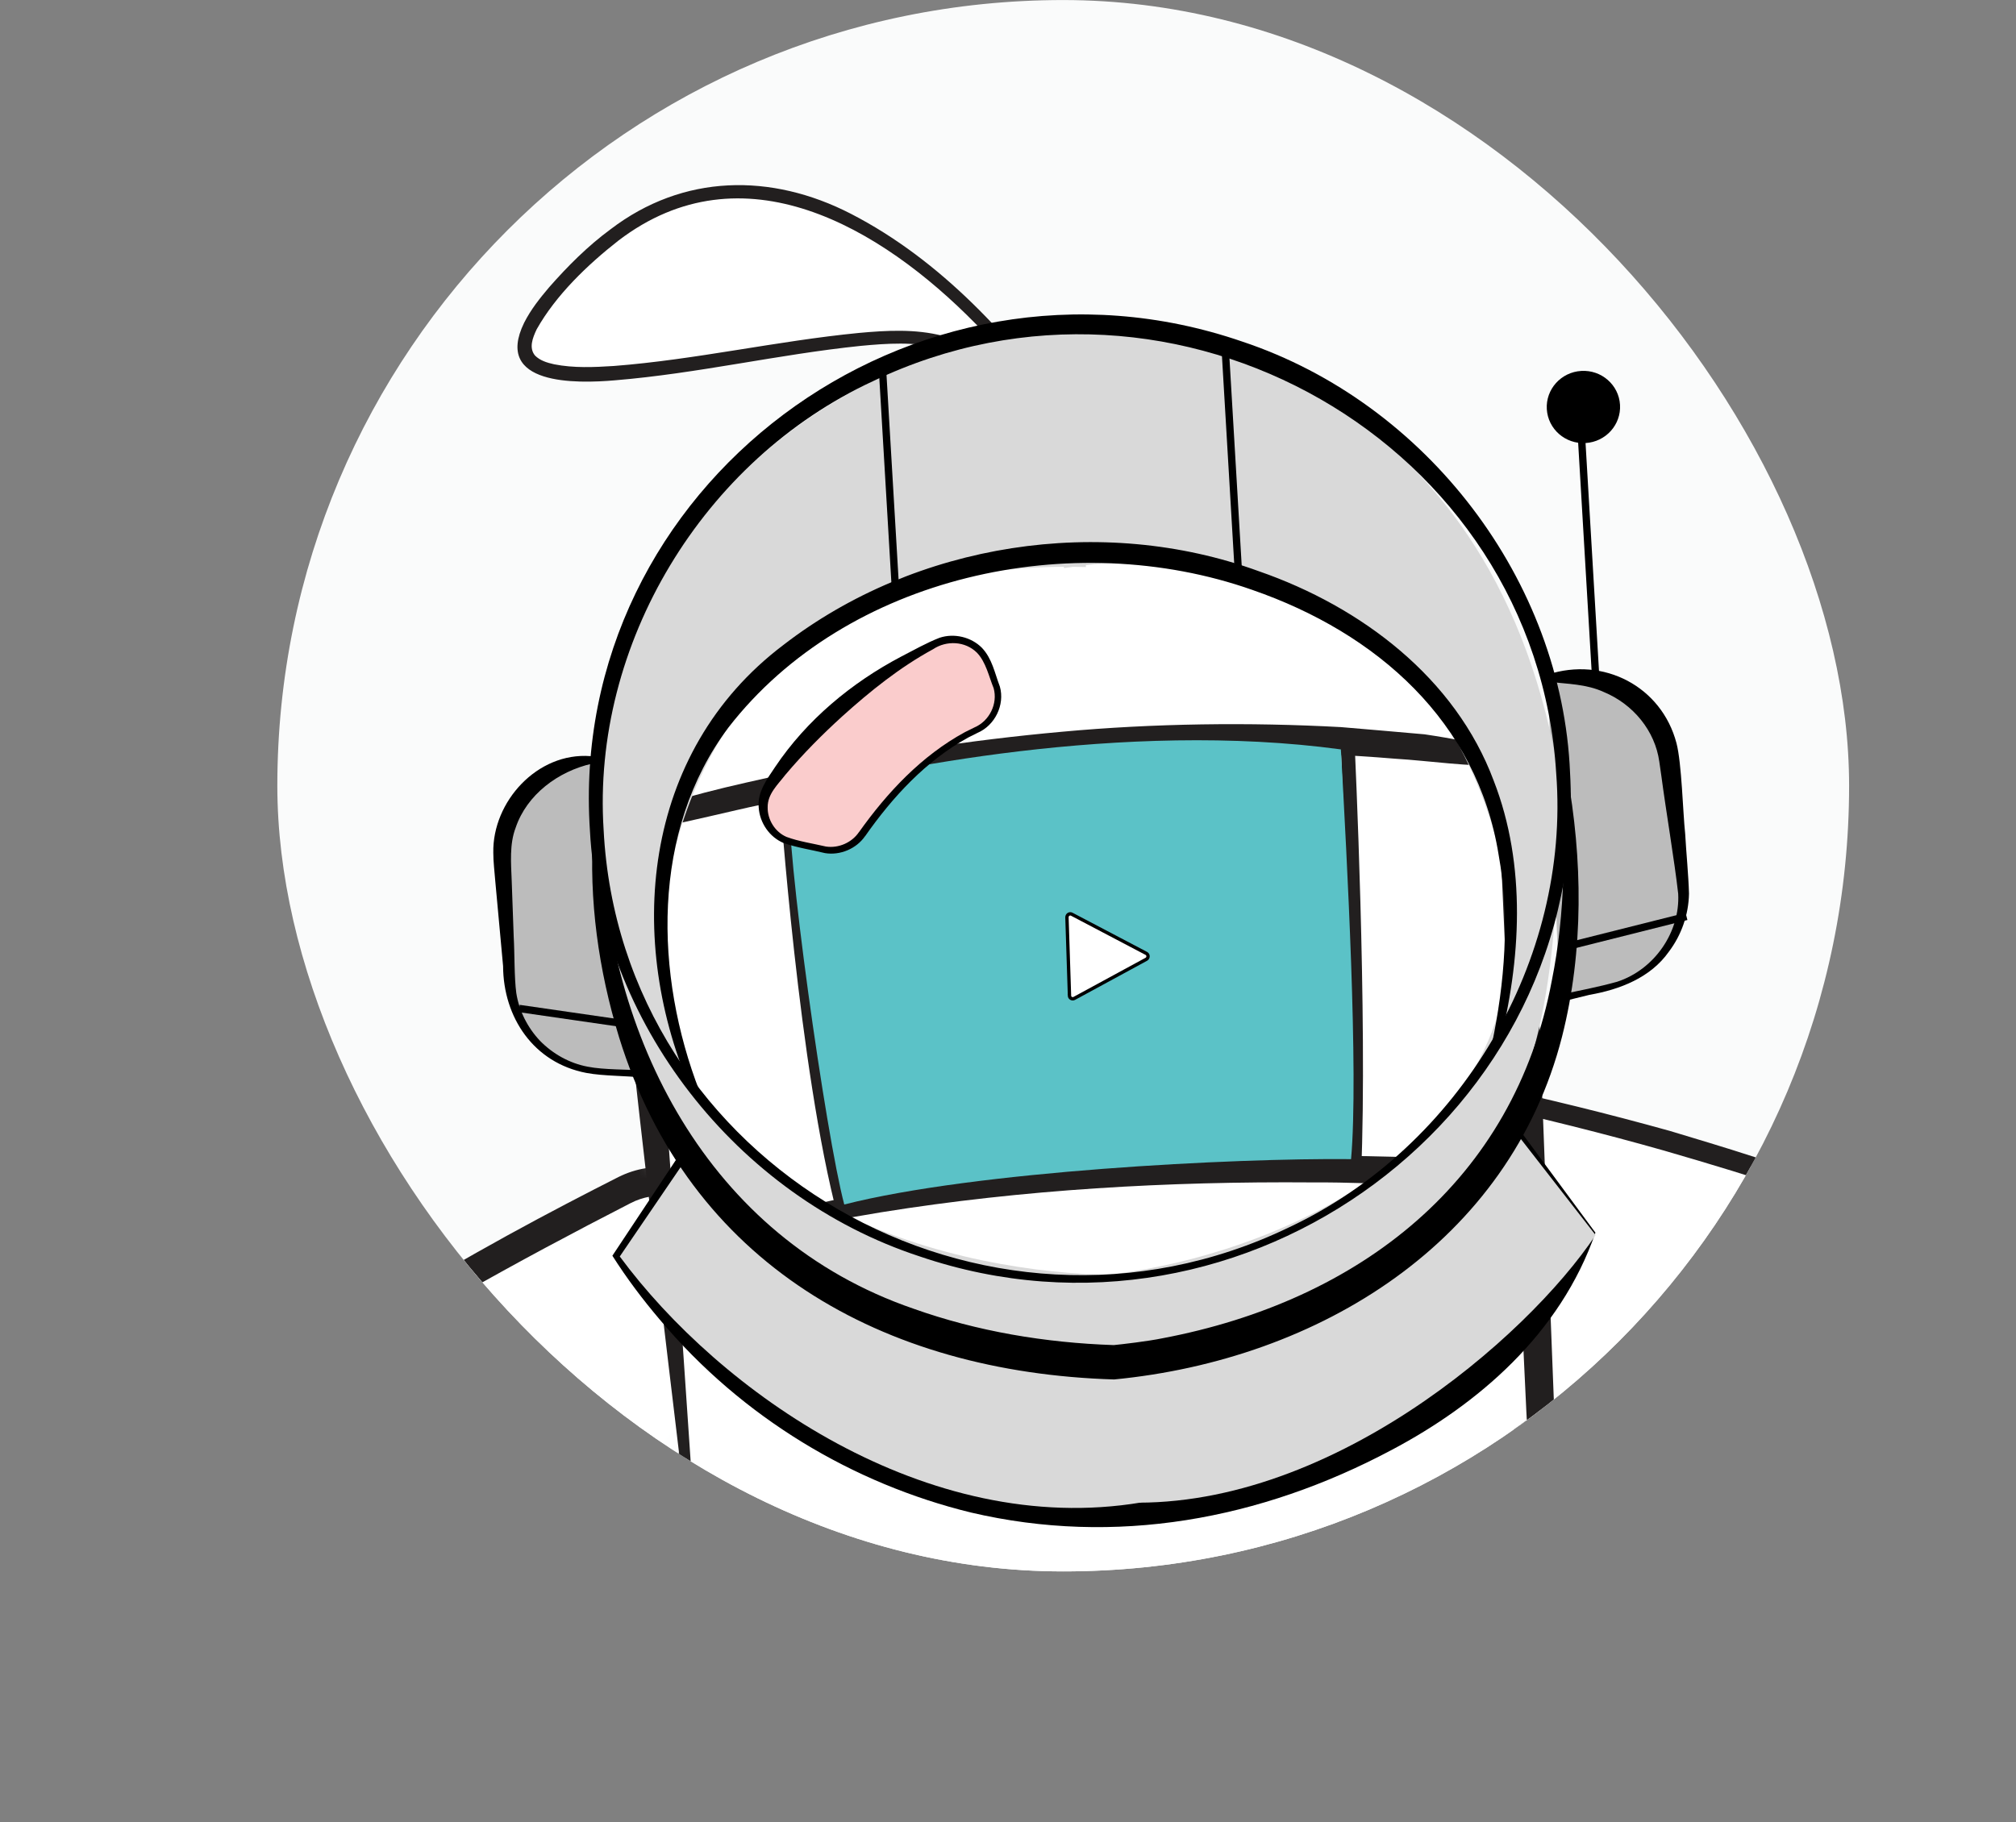 <svg xmlns="http://www.w3.org/2000/svg" fill="none" viewBox="-13.41 0.52 97.48 88.13">
<rect x="-13.41" y="0.52" width="97.48" height="88.13" fill="#808080" stroke="none"/>
<g clip-path="url(#clip0_1260_655)">
<rect y="0.522" width="76" height="76" rx="38" fill="#FAFBFB"/>
<path d="M37.82 22.122C38.303 22.082 38.556 21.524 38.276 21.127C35.608 17.343 24.735 3.477 14.825 13.129C4.728 22.963 23.986 16.534 30.581 16.837C32.612 16.931 34.551 17.794 35.92 19.325C36.508 19.985 36.993 20.76 37.169 21.628C37.232 21.938 37.512 22.149 37.822 22.127V22.122H37.82Z" fill="white"/>
<path d="M37.576 22.132C37.588 22.077 37.644 21.956 37.747 21.906C37.837 21.859 37.876 21.871 37.947 21.832C38.166 21.71 38.208 21.412 38.037 21.226L37.964 21.125C36.693 19.368 35.288 17.703 33.759 16.174C29.164 11.497 22.498 7.574 16.496 12.154C15.003 13.323 13.476 14.784 12.54 16.447C12.34 16.871 12.157 17.348 12.459 17.715C12.696 17.953 13.018 18.058 13.384 18.139C14.328 18.326 15.303 18.283 16.269 18.221C20.22 17.916 24.152 17.01 28.117 16.623C29.464 16.499 30.854 16.422 32.183 16.765C34.488 17.353 36.747 19.043 37.386 21.459L37.413 21.586C37.447 21.765 37.622 21.894 37.8 21.881C37.8 21.876 37.566 22.144 37.573 22.125L37.815 22.373C37.776 22.373 37.703 22.36 37.647 22.301C37.588 22.244 37.573 22.172 37.573 22.134L37.576 22.132ZM38.064 22.112C38.064 22.075 38.049 22.003 37.993 21.946C37.934 21.889 37.864 21.874 37.827 21.874C37.827 21.879 38.076 22.119 38.069 22.127V22.365L37.842 22.375C37.49 22.405 37.132 22.196 36.988 21.866C36.442 19.526 34.266 17.901 32.047 17.355C30.803 17.043 29.493 17.125 28.181 17.251C24.205 17.663 20.33 18.584 16.323 18.914C14.452 19.077 10.454 19.164 11.932 16.134C12.262 15.482 12.696 14.941 13.14 14.417C14.047 13.385 15.008 12.422 16.11 11.611C19.625 8.926 23.886 8.881 27.732 10.859C32.098 13.11 35.515 16.857 38.376 20.824L38.449 20.928L38.486 20.981C38.844 21.467 38.559 22.234 37.971 22.35C37.959 22.355 38.003 22.34 38.022 22.32C38.081 22.276 38.098 22.162 38.069 22.112H38.064Z" fill="#221F1F"/>
<path d="M53.802 59.514C52.154 56.378 54.901 52.723 58.326 53.48C67.815 55.587 81.948 59.448 83.218 64.019C83.218 64.019 85.612 70.395 79.215 77.372C76.92 79.87 73.232 80.664 70.352 79.255C68.091 78.148 65.57 76.045 62.324 72.218C59.078 68.391 56.181 64.05 53.8 59.518L53.799 59.515L53.802 59.514Z" fill="white"/>
<path d="M53.391 59.616C52.599 58.123 52.762 56.181 53.777 54.816C54.777 53.388 56.637 52.629 58.321 53C61.363 53.651 64.351 54.387 67.336 55.218C71.65 56.534 82.13 59.427 83.616 63.864C85.171 69.242 82.508 74.97 78.519 78.522C76.782 79.871 74.528 80.542 72.361 80.224C69.185 79.709 66.649 77.241 64.435 75.081C60.115 70.614 56.067 64.812 53.388 59.617L53.391 59.616ZM54.212 59.412C56.588 64 60.745 70.33 64.932 74.584C68.668 78.419 72.937 81.708 78.064 77.932C81.427 74.882 83.74 70.226 83.138 65.62C82.949 63.378 81.665 62.225 79.853 61.099C75.91 58.761 71.449 57.453 67.062 56.172C64.113 55.335 61.112 54.59 58.13 53.93C56.775 53.621 55.308 54.205 54.488 55.347C53.591 56.532 53.542 58.114 54.211 59.409L54.212 59.412Z" fill="#221F1F"/>
<mask id="mask0_1260_655" style="mask-type:luminance" maskUnits="userSpaceOnUse" x="-14" y="48" width="40" height="41">
<path d="M10.386 48.441L-13.411 73.375L2.057 88.651L25.854 63.717L10.386 48.441Z" fill="white"/>
</mask>
<g mask="url(#mask0_1260_655)">
<path d="M22.48 62.807C23.364 59.355 19.857 56.518 16.699 58.118C7.957 62.563 -4.895 69.887 -5.082 74.63C-5.082 74.63 -5.947 81.404 1.871 86.53C4.673 88.365 8.439 88.195 10.917 86.102C12.859 84.455 14.829 81.781 17.105 77.257C19.382 72.733 21.206 67.799 22.477 62.808L22.48 62.807Z" fill="white"/>
<path d="M21.876 62.816C22.204 61.435 21.844 60 20.723 59.112C19.715 58.276 18.257 58.1 17.082 58.71C14.353 60.111 11.598 61.579 8.913 63.106C4.937 65.427 0.914 67.815 -2.402 71.029C-3.908 72.562 -4.883 73.948 -4.576 76.151C-4.143 80.758 -0.854 84.694 3.111 86.787C5.372 87.801 8.178 87.658 10.245 86.195C12.295 84.628 13.786 82.434 15.089 80.198C18.107 75.11 20.78 67.414 21.88 62.819L21.876 62.816ZM23.076 62.798C21.481 69.261 16.43 82.341 10.627 86.754C8.349 88.34 5.308 88.558 2.808 87.463C-0.047 86.01 -2.462 83.713 -4.056 80.897C-4.953 79.228 -5.54 77.353 -5.605 75.435C-5.691 74.332 -5.357 73.117 -4.721 72.174C-1.006 66.608 10.398 60.54 16.492 57.448C19.987 55.704 24.052 58.99 23.069 62.799L23.076 62.798Z" fill="#221F1F"/>
</g>
<path d="M19.985 73.845L17.158 43.681C17.138 43.48 17.115 43.28 17.088 43.08C16.811 40.974 15.328 24.21 37.613 22.012C37.613 22.012 58.395 20.35 59.838 39.733L61.141 70.542C61.251 71.973 61.071 73.35 60.651 74.638C59.941 76.812 58.554 78.657 56.814 80.194C55.921 80.981 54.947 81.659 53.928 82.256C50.731 84.128 47.117 85.193 43.42 85.488L40.22 85.743C37.713 85.943 35.19 85.78 32.743 85.227C31.089 84.854 29.552 84.454 28.099 83.826C25.019 82.5 22.502 80.547 21.108 77.806C20.495 76.602 20.102 75.269 19.992 73.841H19.985V73.845Z" fill="white"/>
<path d="M19.825 74.14C18.648 64.318 17.258 52.773 16.278 42.995C15.315 32.926 20.969 25.407 30.339 22.592C32.626 21.859 35.023 21.483 37.39 21.211C40.783 20.994 44.16 21.476 47.41 22.48C55.598 25.078 60.228 31.508 60.628 40.167C60.981 48.364 61.415 60.499 61.742 68.73C61.828 70.667 61.988 72.76 61.338 74.635C59.451 80.438 53.698 83.779 48.204 85.264C45.544 86.024 42.483 86.099 39.743 86.312C33.576 86.59 25.399 84.728 21.612 79.37C20.485 77.762 19.795 75.839 19.665 73.872L20.145 74.15C20.065 74.201 19.909 74.198 19.828 74.147L19.825 74.14ZM20.148 73.546C20.075 73.492 19.922 73.489 19.845 73.536L20.325 73.814C21.069 81.876 30.062 84.942 36.923 85.281C38.526 85.437 40.847 85.115 42.467 85.013C49.204 84.623 57.818 81.279 60.095 74.242C60.678 72.512 60.485 70.613 60.395 68.812C60.001 60.57 59.455 48.469 59.091 40.258C58.701 32.261 54.511 26.407 46.924 24.023C43.913 23.097 40.673 22.646 37.53 22.849C35.276 23.117 32.963 23.487 30.813 24.182C22.122 26.784 16.918 33.828 17.895 43.155C18.758 52.583 19.492 64.03 20.145 73.546H20.148Z" fill="#221F1F"/>
<path d="M24.595 26.455C24.595 26.455 37.429 27.666 49.627 24.454L24.595 26.455Z" fill="white"/>
<path d="M23.85 26.587C23.85 26.587 37.987 27.764 50.185 24.552" stroke="#221F1F" stroke-width="0.676" stroke-miterlimit="10"/>
<path d="M16.929 40.479C16.929 40.479 38.167 33.726 59.395 37.213L16.929 40.479Z" fill="white"/>
<path d="M16.828 40.153C19.332 39.048 21.982 38.532 24.619 37.932C28.996 37.006 33.496 36.311 37.946 35.911C42.357 35.504 47.007 35.446 51.434 35.687C52.287 35.761 54.641 35.958 55.474 36.036C56.814 36.236 58.148 36.484 59.448 36.877L59.341 37.545C57.571 37.61 55.774 37.321 54.014 37.213C45.184 36.477 36.206 37.145 27.482 38.637C25.969 38.919 23.739 39.343 22.248 39.692C20.515 40.089 18.785 40.51 17.028 40.805L16.828 40.157V40.153Z" fill="#221F1F"/>
<path d="M18.932 61.215C22.722 59.821 37.32 55.581 61.555 57.274L18.932 61.215Z" fill="white"/>
<path d="M18.818 60.896C25.439 58.427 32.493 57.382 39.493 56.785C43 56.524 46.517 56.392 50.031 56.416C53.541 56.432 57.068 56.446 60.541 57.114L60.495 57.792C56.991 58.04 53.521 57.687 50.024 57.708C43.06 57.654 36.076 58.047 29.196 59.153C25.762 59.715 22.342 60.441 19.045 61.537L18.818 60.899V60.896Z" fill="#221F1F"/>
<path d="M52.067 57.26C52.384 49.724 51.757 36.64 51.757 36.64C51.757 36.64 33.969 35.259 24.642 39.105C24.642 39.105 25.545 52.176 27.432 59.299" stroke="#221F1F" stroke-width="0.676" stroke-miterlimit="10"/>
<path d="M24.766 38.929C24.532 41.367 26.529 55.469 27.413 58.776C33.757 57.162 46.251 56.524 51.918 56.582C52.291 52.444 51.711 41.934 51.438 36.979L51.425 36.765C40.907 35.337 29.36 37.715 24.766 38.929Z" fill="#5BC2C7"/>
<path d="M38.303 48.673L38.18 44.885C38.18 44.763 38.303 44.681 38.41 44.735L42.017 46.631C42.13 46.689 42.13 46.855 42.017 46.916L38.533 48.809C38.43 48.863 38.306 48.792 38.3 48.673H38.303Z" fill="white" stroke="black" stroke-width="0.162"/>
<g clip-path="url(#clip1_1260_655)">
<path d="M15.248 37.27C12.674 37.422 10.715 39.607 10.875 42.143L11.25 48.069C11.397 50.378 13.264 52.214 15.605 52.353L17.744 52.478" fill="#BCBCBC"/>
<path d="M15.247 37.271C15.268 37.62 15.253 37.368 15.254 37.445C15.247 37.446 15.226 37.454 15.219 37.454C13.578 37.824 12.064 38.95 11.523 40.554C11.218 41.352 11.301 42.268 11.332 43.103L11.43 45.839C11.475 46.606 11.454 47.808 11.554 48.545C11.686 49.402 12.093 50.214 12.7 50.858C13.316 51.487 14.124 51.947 15.008 52.111C15.774 52.266 16.958 52.238 17.754 52.299L17.732 52.647C16.891 52.543 15.774 52.57 14.944 52.413C12.39 51.926 10.928 49.727 10.916 47.248C10.834 46.392 10.621 44.048 10.54 43.157C10.509 42.749 10.439 42.165 10.443 41.759C10.397 39.297 12.568 36.893 15.144 37.091L15.19 37.092L15.212 37.091L15.222 37.09L15.229 37.09C15.234 37.166 15.223 36.915 15.247 37.264L15.247 37.271Z" fill="black"/>
<path d="M61.429 33.322L62.42 33.264C64.895 33.117 67.05 34.912 67.314 37.34L67.968 43.299C68.222 45.609 66.682 47.741 64.386 48.265L61.989 48.812" fill="#BCBCBC"/>
<path d="M61.42 33.148C64.131 32.259 66.935 33.725 67.654 36.466C67.908 37.446 67.962 39.809 68.073 40.842C68.121 41.715 68.235 42.863 68.258 43.741C68.24 44.757 67.89 45.751 67.284 46.55C66.402 47.806 64.909 48.381 63.45 48.635C62.977 48.754 62.504 48.863 62.032 48.985L61.951 48.643C62.898 48.444 63.875 48.257 64.783 48.003C66.585 47.417 67.835 45.6 67.736 43.747C67.557 42.157 67.138 39.686 66.925 38.071L66.823 37.362C66.617 35.862 65.554 34.577 64.144 33.992C63.294 33.601 62.392 33.601 61.44 33.496L61.42 33.148Z" fill="black"/>
<path d="M63.737 33.123L62.965 20.04" stroke="black" stroke-width="0.356"/>
<path d="M19.996 56.311L16.628 61.391L16.623 61.109C23.266 68.484 32.732 72.584 42.039 71.748C45.833 71.432 49.582 70.268 53.105 68.735C57.13 66.914 60.983 64.29 63.303 60.067L63.33 60.314L58.68 54.014L58.999 53.722L63.648 60.023L63.734 60.138C62.032 65.05 58.038 68.448 53.882 70.647C47.53 74.028 40.515 75.31 33.53 73.672C27.86 72.285 22.489 69.102 18.499 64.351C17.666 63.37 16.9 62.353 16.201 61.254L16.296 61.11L19.664 56.031L20 56.306L19.996 56.311Z" fill="black"/>
<path d="M15.313 40.218C16.619 21.771 31.261 16.665 38.419 16.418L39.099 27.946C21.706 27.431 18.169 41.043 18.574 47.914C20.181 59.598 34.275 62.295 41.12 62.183L41.77 73.188C31.395 74.922 21.384 67.832 16.558 61.29L19.663 56.731C16.465 53.274 15.557 44.352 15.313 40.218Z" fill="#D9D9D9"/>
<path d="M61.862 37.44C58.517 19.292 44.132 15.905 37.357 16.48L38.037 27.994C54.371 25.489 59.265 38.585 59.67 45.447C59.494 57.22 46.521 61.511 40.056 62.184L40.704 73.174C50.682 73.705 60.424 65.236 63.742 60.255L59.321 54.57C61.938 50.774 62.105 41.569 61.862 37.44Z" fill="#D9D9D9"/>
<path d="M15.622 40.683C15.89 50.641 20.807 60.395 30.753 63.813C33.837 64.913 37.127 65.464 40.444 65.576C40.811 65.541 42.106 65.391 42.804 65.245C52.324 63.44 59.811 57.634 61.626 47.945C62.282 44.685 62.313 41.294 62.001 37.941L62.354 37.892C63.119 42.066 63.177 46.484 62.12 50.657C59.584 60.592 50.389 66.278 40.461 67.238C29.247 66.899 19.907 61.632 16.522 50.681C15.531 47.438 15.057 44.049 15.273 40.665L15.626 40.683L15.622 40.683Z" fill="black"/>
<path d="M61.838 37.934C60.865 21.939 43.417 11.965 28.811 18.951C20.572 22.774 15.198 31.689 15.777 40.653C16.601 56.845 34.146 67.013 48.928 59.877C57.205 55.978 62.529 46.939 61.838 37.934ZM62.507 37.894C63.45 54.359 46.831 66.659 31.055 61.285C22.173 58.375 15.606 49.916 15.115 40.692C14.001 24.051 30.69 11.544 46.655 17.04C55.587 20.017 62.122 28.608 62.507 37.894Z" fill="black"/>
<path d="M20.099 53.463C16.794 46.037 17.588 36.919 24.467 31.716C30.867 26.77 39.846 25.371 47.463 28.149C52.417 29.87 56.961 33.309 58.817 38.283C60.409 42.373 60.138 46.989 59.062 51.153L58.716 51.075C59.357 48.033 59.602 44.889 59.053 41.861C58.02 35.425 53.177 31.138 47.136 29.048C38.466 25.999 27.535 28.332 21.818 35.699C18.054 40.725 18.237 47.674 20.421 53.318L20.099 53.463Z" fill="black"/>
<path d="M29.253 18.249L29.894 29.113" stroke="black" stroke-width="0.356" stroke-miterlimit="10"/>
<path d="M45.826 17.27L46.478 28.313" stroke="black" stroke-width="0.356" stroke-miterlimit="10"/>
<path d="M28.272 40.864C29.241 39.469 31.23 37.003 33.81 35.818C34.661 35.428 35.058 34.449 34.73 33.582L34.359 32.599C33.981 31.603 32.81 31.154 31.844 31.631C29.773 32.66 26.375 34.779 23.809 38.502C23.09 39.545 23.646 40.972 24.892 41.256L26.372 41.592C27.099 41.756 27.849 41.467 28.272 40.861L28.272 40.864Z" fill="#FACCCC"/>
<path d="M28.124 40.768C29.485 38.853 31.152 37.067 33.252 35.928L33.711 35.701C34.432 35.392 34.844 34.556 34.636 33.805C34.408 33.248 34.263 32.538 33.828 32.088C33.266 31.526 32.354 31.485 31.708 31.919C30.104 32.791 28.663 33.951 27.321 35.161C26.35 36.044 25.421 36.978 24.571 37.987C24.192 38.479 23.703 38.914 23.709 39.565C23.697 40.15 24.053 40.752 24.617 40.996C25.184 41.211 25.933 41.324 26.531 41.464C27.141 41.554 27.781 41.271 28.121 40.768L28.124 40.768ZM28.416 40.964C27.998 41.57 27.214 41.9 26.486 41.782C25.78 41.61 25.178 41.53 24.482 41.294C23.798 41.009 23.323 40.316 23.276 39.573C23.201 38.835 23.688 38.187 24.073 37.611C25.591 35.347 27.758 33.542 30.173 32.272C30.773 31.964 31.395 31.608 32.024 31.365C32.731 31.131 33.553 31.331 34.07 31.853C34.567 32.38 34.685 33.067 34.937 33.727C35.185 34.609 34.7 35.608 33.848 35.969L33.403 36.192C31.356 37.317 29.74 39.079 28.42 40.964L28.416 40.964Z" fill="black"/>
<path d="M11.694 49.296L16.832 50.04" stroke="black" stroke-width="0.356" stroke-miterlimit="10"/>
<path d="M68.138 44.844L62.314 46.308" stroke="black" stroke-width="0.356" stroke-miterlimit="10"/>
<ellipse cx="63.153" cy="20.204" rx="1.773" ry="1.747" transform="rotate(-3.379 63.153 20.204)" fill="black"/>
</g>
</g>
<defs>
<clipPath id="clip0_1260_655">
<rect y="0.522" width="76" height="76" rx="38" fill="white"/>
</clipPath>
<clipPath id="clip1_1260_655">
<rect width="57.619" height="58.686" fill="white" transform="translate(8.996 17.449) rotate(-3.379)"/>
</clipPath>
</defs>
</svg>